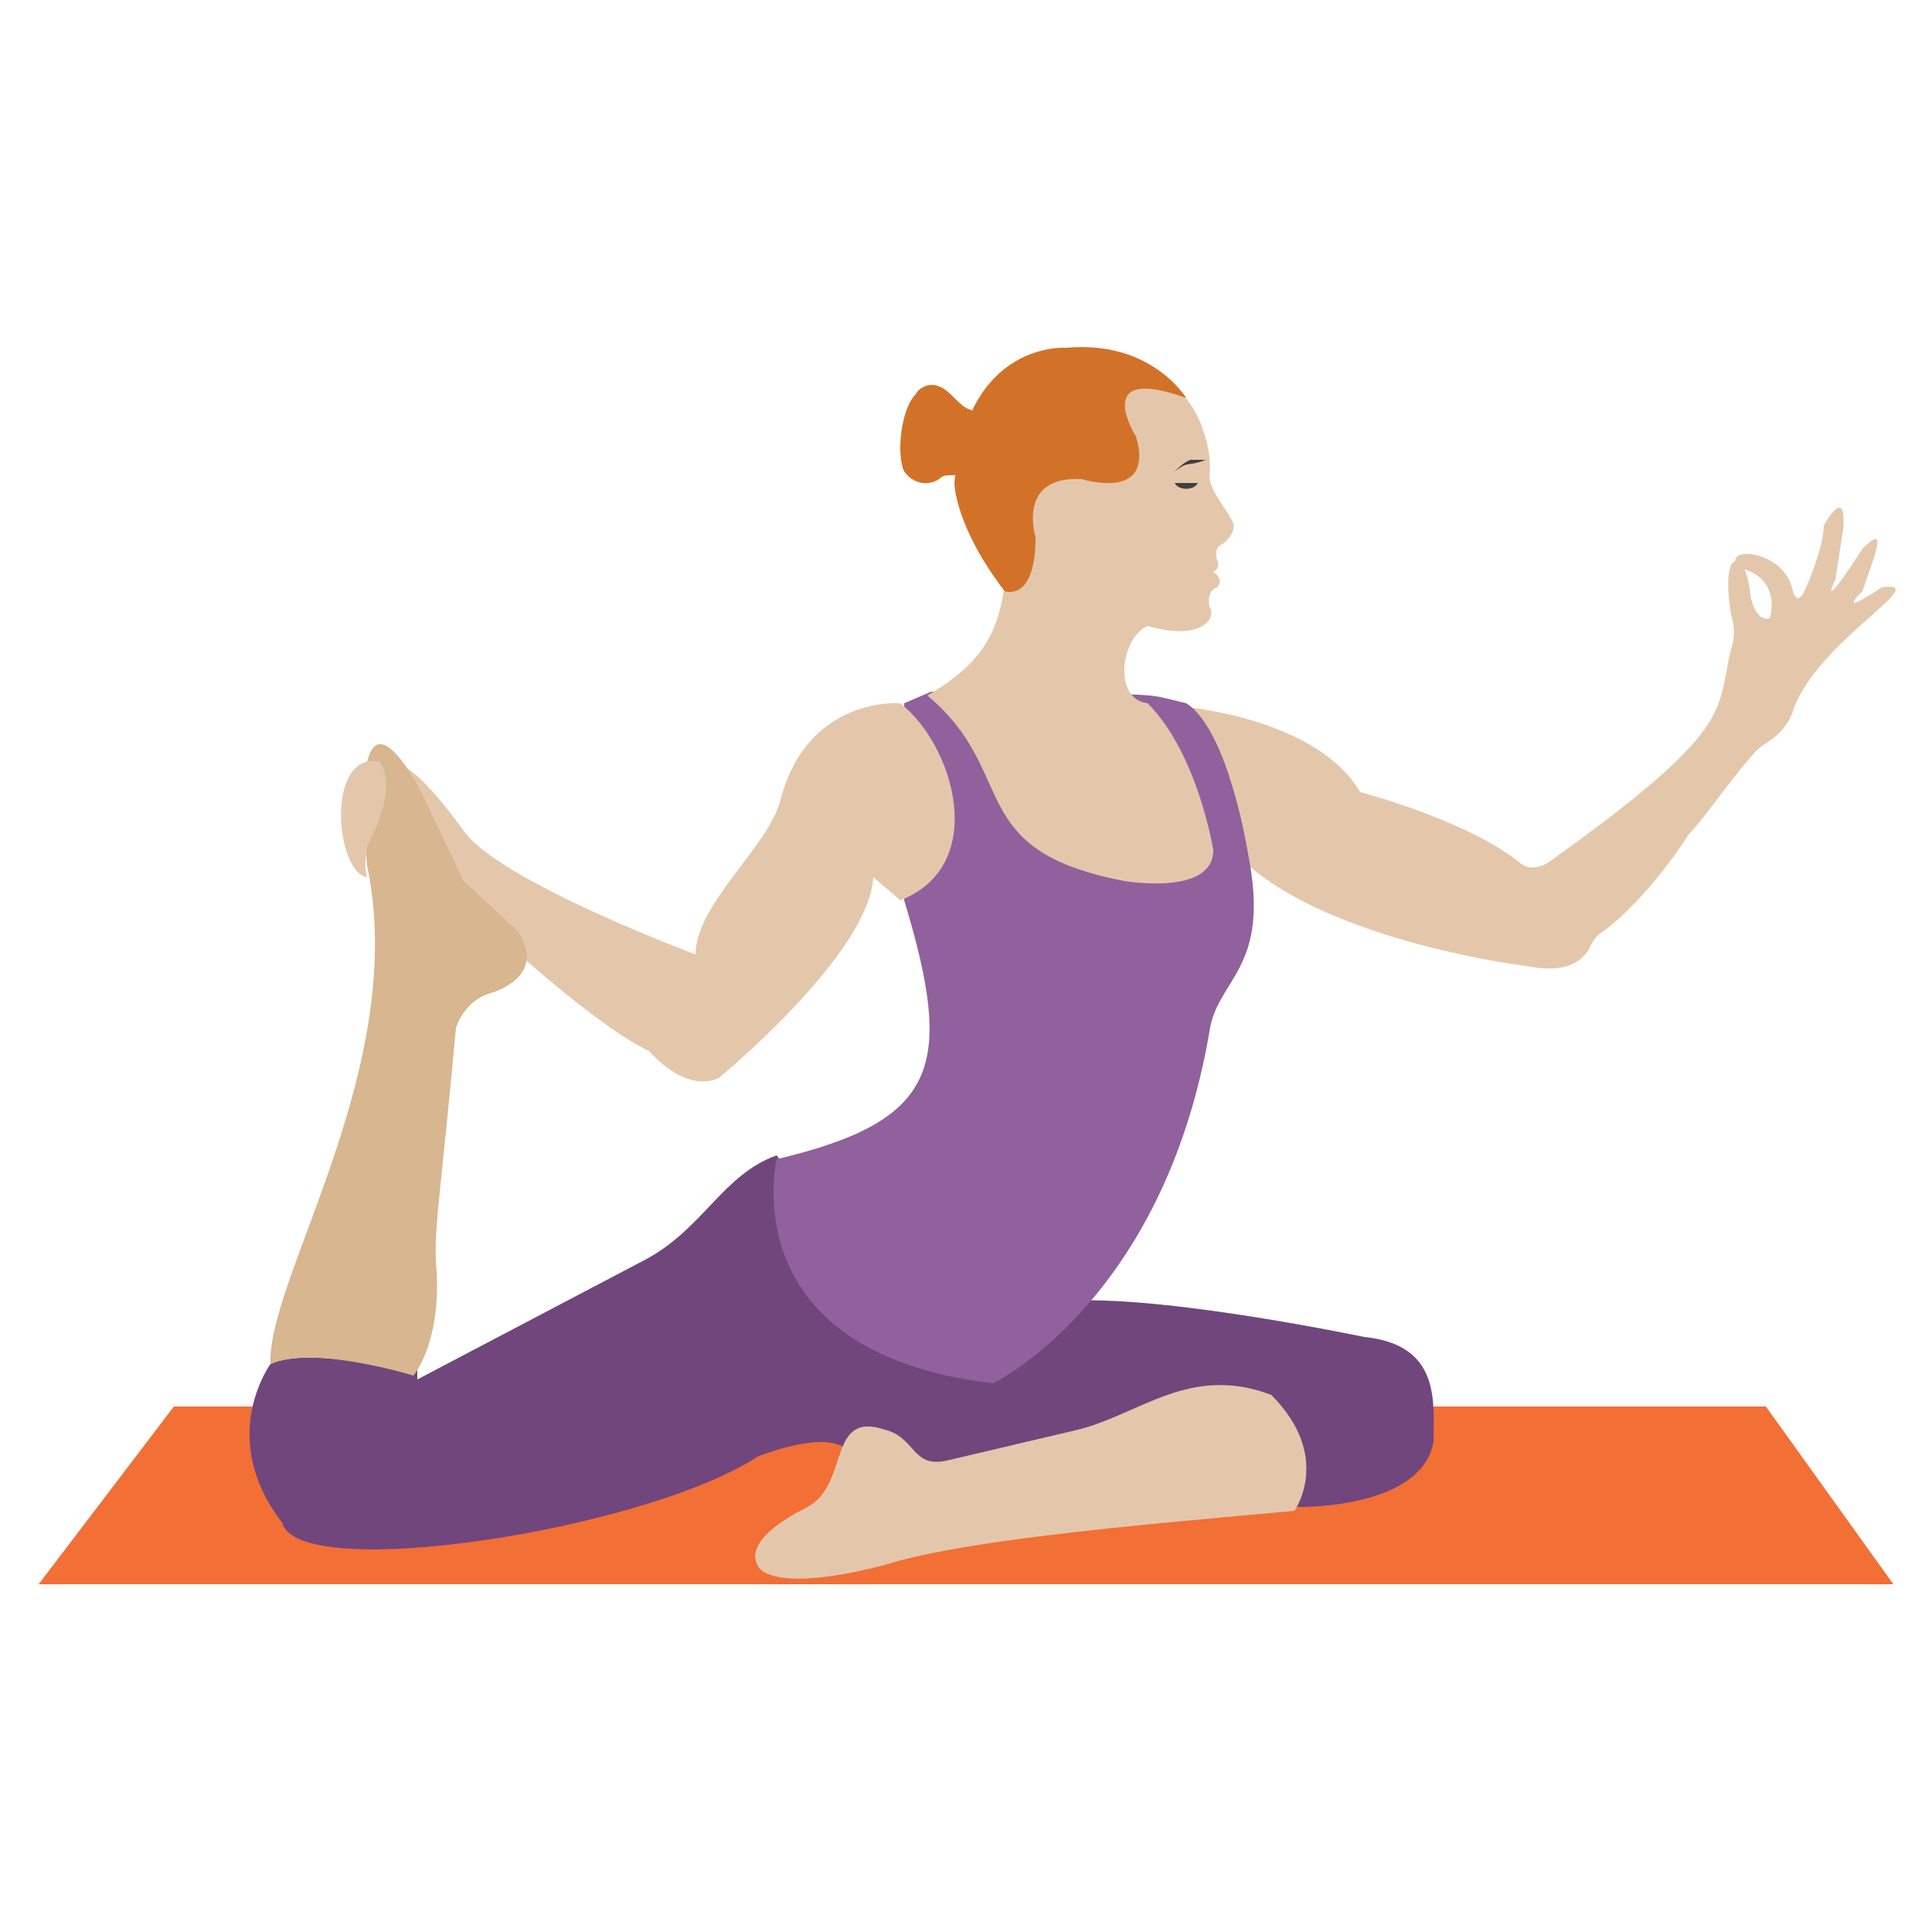 <svg xmlns="http://www.w3.org/2000/svg" enable-background="new 0 0 50 50" viewBox="0 0 50 50" id="yoga"><polygon fill="#F26F36" points="4.5 36.4 1 41 49 41 45.7 36.4"></polygon><path fill="#E4C7AB" d="M30.7,18.3c0,0,3.4,0.3,4.5,2.2c0,0,2.7,0.7,4.1,1.8c0.2,0.2,0.5,0.2,0.8,0c4.9-3.5,4.3-3.9,4.7-5.5
			c0.1-0.3,0.1-0.6,0-0.9c-0.3-1.8,0.4-1.7,0.5-0.5c0,0,0.1,0.7,0.5,0.6c0.2-0.7-0.2-1.2-0.8-1.3c-0.5-0.6,1.2-0.5,1.4,0.6
			c0,0,0.1,0.4,0.3,0c0,0,0.5-1.1,0.5-1.7c0,0,0.6-1.1,0.5,0.1l-0.2,1.3c-0.2,0.4-0.2,0.6,0.7-0.8c0.7-0.7,0.3,0.2,0,1.1
			c-0.5,0.5-0.1,0.3,0.5-0.1c1.4-0.2-1.7,1.4-2.3,3.2c0,0-0.1,0.5-0.8,0.9c-0.4,0.3-1.5,1.9-1.9,2.3c0,0-1,1.6-2.2,2.5
			c-0.2,0.1-0.3,0.3-0.4,0.5c-0.2,0.3-0.6,0.6-1.6,0.4c0,0-5-0.6-7.3-2.7l-0.4,0.3l-1.4-2.1L30.7,18.3z"></path><path fill="#71467C" d="M7,35.3c0,0-1.4,1.9,0.3,4.1c0.4,1.6,9.4,0.2,12.3-1.7c0,0,1.7-0.7,2.3-0.2l3.3,1.2l6.5-0.7l1.8,1
			c0,0,3.3,0.1,3.6-1.7c0-1,0.2-2.5-1.8-2.7c0,0-5.7-1.2-8-0.9l-6.2-2.4l-1-1.4c-1.4,0.5-1.9,1.9-3.4,2.7l-5.9,3.1l0-0.3
			C10.7,35.6,8.1,34.8,7,35.3z"></path><path fill="#E4C7AB" d="M33.5,39.1c0,0,1-1.4-0.6-3c-2.1-0.8-3.4,0.5-5,0.9l-3.4,0.8c-0.9,0.2-0.8-0.6-1.6-0.8
			c-1.5-0.5-0.9,1.4-2,2c-0.6,0.3-1.6,0.9-1.3,1.5c0,0,0.2,0.8,3.3,0C25.1,39.8,30.3,39.4,33.5,39.1z"></path><path fill="#90619D" d="M20.1,30c0,0-1.2,5,5.6,5.8c0,0,4.4-2.1,5.6-9.1c0.2-1.4,1.6-1.6,1-4.6c0,0-0.5-3.2-1.6-3.9
			c-1.3-0.3-0.1-0.2-6.6-0.3l-0.7,0.3l0,5.1C24.7,27.6,24.3,29,20.1,30z"></path><path fill="#E4C7AB" d="M23.3,23.3c2.3-0.9,1.4-4,0-5.1c0,0-2.4-0.2-3.1,2.5c-0.3,1.2-2.2,2.7-2.2,4c0,0-5.1-1.9-6-3.2
			c0,0-1.2-1.7-1.7-1.7l-0.5,1.8l0.5,1.6l2.8,1.2c0,0,2.4,2.2,3.7,2.8c0,0,0.9,1.1,1.8,0.7c0,0,3.9-3.2,4-5.2L23.3,23.3z"></path><path fill="#D7B690" d="M12.7,25.7c-0.7,0.2-0.9,0.9-0.9,0.9c-0.4,4.4-0.6,5.3-0.5,6.3c0.1,1.9-0.6,2.7-0.6,2.7S8.1,34.8,7,35.3
			c-0.1-2.2,3.6-7.7,2.5-12.9c-0.5-5.7,1.4-1.9,1.4-1.9l1.1,2.3l1.4,1.3C14.2,25.3,12.7,25.7,12.7,25.7z"></path><path fill="#E4C7AB" d="M9.5 22.7c-.8-.1-1.1-3.2.3-3 0 0 .6.5-.3 2.2C9.5 22 9.4 22.4 9.5 22.7zM26.2 12.1c-.2 3.5 0 4.6-2.2 5.9 2.4 2 .9 4 5.1 4.8 0 0 2.3.4 2.3-.8 0 0-.4-2.5-1.7-3.8-.9-.1-.7-1.7 0-2 1.4.4 1.8-.2 1.6-.5 0 0-.1-.4.2-.5 0 0 .2-.2-.1-.4 0 0 .2-.1.1-.3 0 0-.1-.3.1-.4.2-.1.4-.4.3-.6-.2-.4-.6-.8-.6-1.2.1-.8-.4-2.2-1.2-2.4l-1.3-.4-1.8.9L26.2 12.1z"></path><path fill="#D27228" d="M30.7,10.3c0,0-0.9-1.5-3.1-1.3c0,0-2.6-0.2-2.9,3.5c0,0,0,1.1,1.3,2.8c0,0,0.8,0.3,0.8-1.4
			c0,0-0.5-1.6,1.2-1.5c0,0,1.9,0.6,1.4-1.1C29.4,11.3,28.2,9.4,30.7,10.3z"></path><path fill="#D27228" d="M25.8,11.2c0-0.1,0-0.3-0.1-0.4c-0.1-0.1-0.4-0.1-0.6-0.2c-0.3-0.1-0.5-0.5-0.8-0.6
			c-0.2-0.1-0.5,0-0.6,0.2c-0.4,0.4-0.5,1.6-0.3,2c0.2,0.3,0.6,0.4,0.9,0.2c0.1-0.1,0.2-0.1,0.3-0.1c0.1,0,0.2,0,0.3-0.1
			C25.4,12.1,25.8,11.7,25.8,11.2z"></path><path fill="#3F4040" d="M30.4 12.2c.1-.1.2-.2.4-.3.2 0 .3 0 .4 0C30.7 12.1 30.8 11.9 30.4 12.2zM31 12.5c-.1.2-.5.2-.6 0C30.7 12.5 30.8 12.5 31 12.5z"></path></svg>